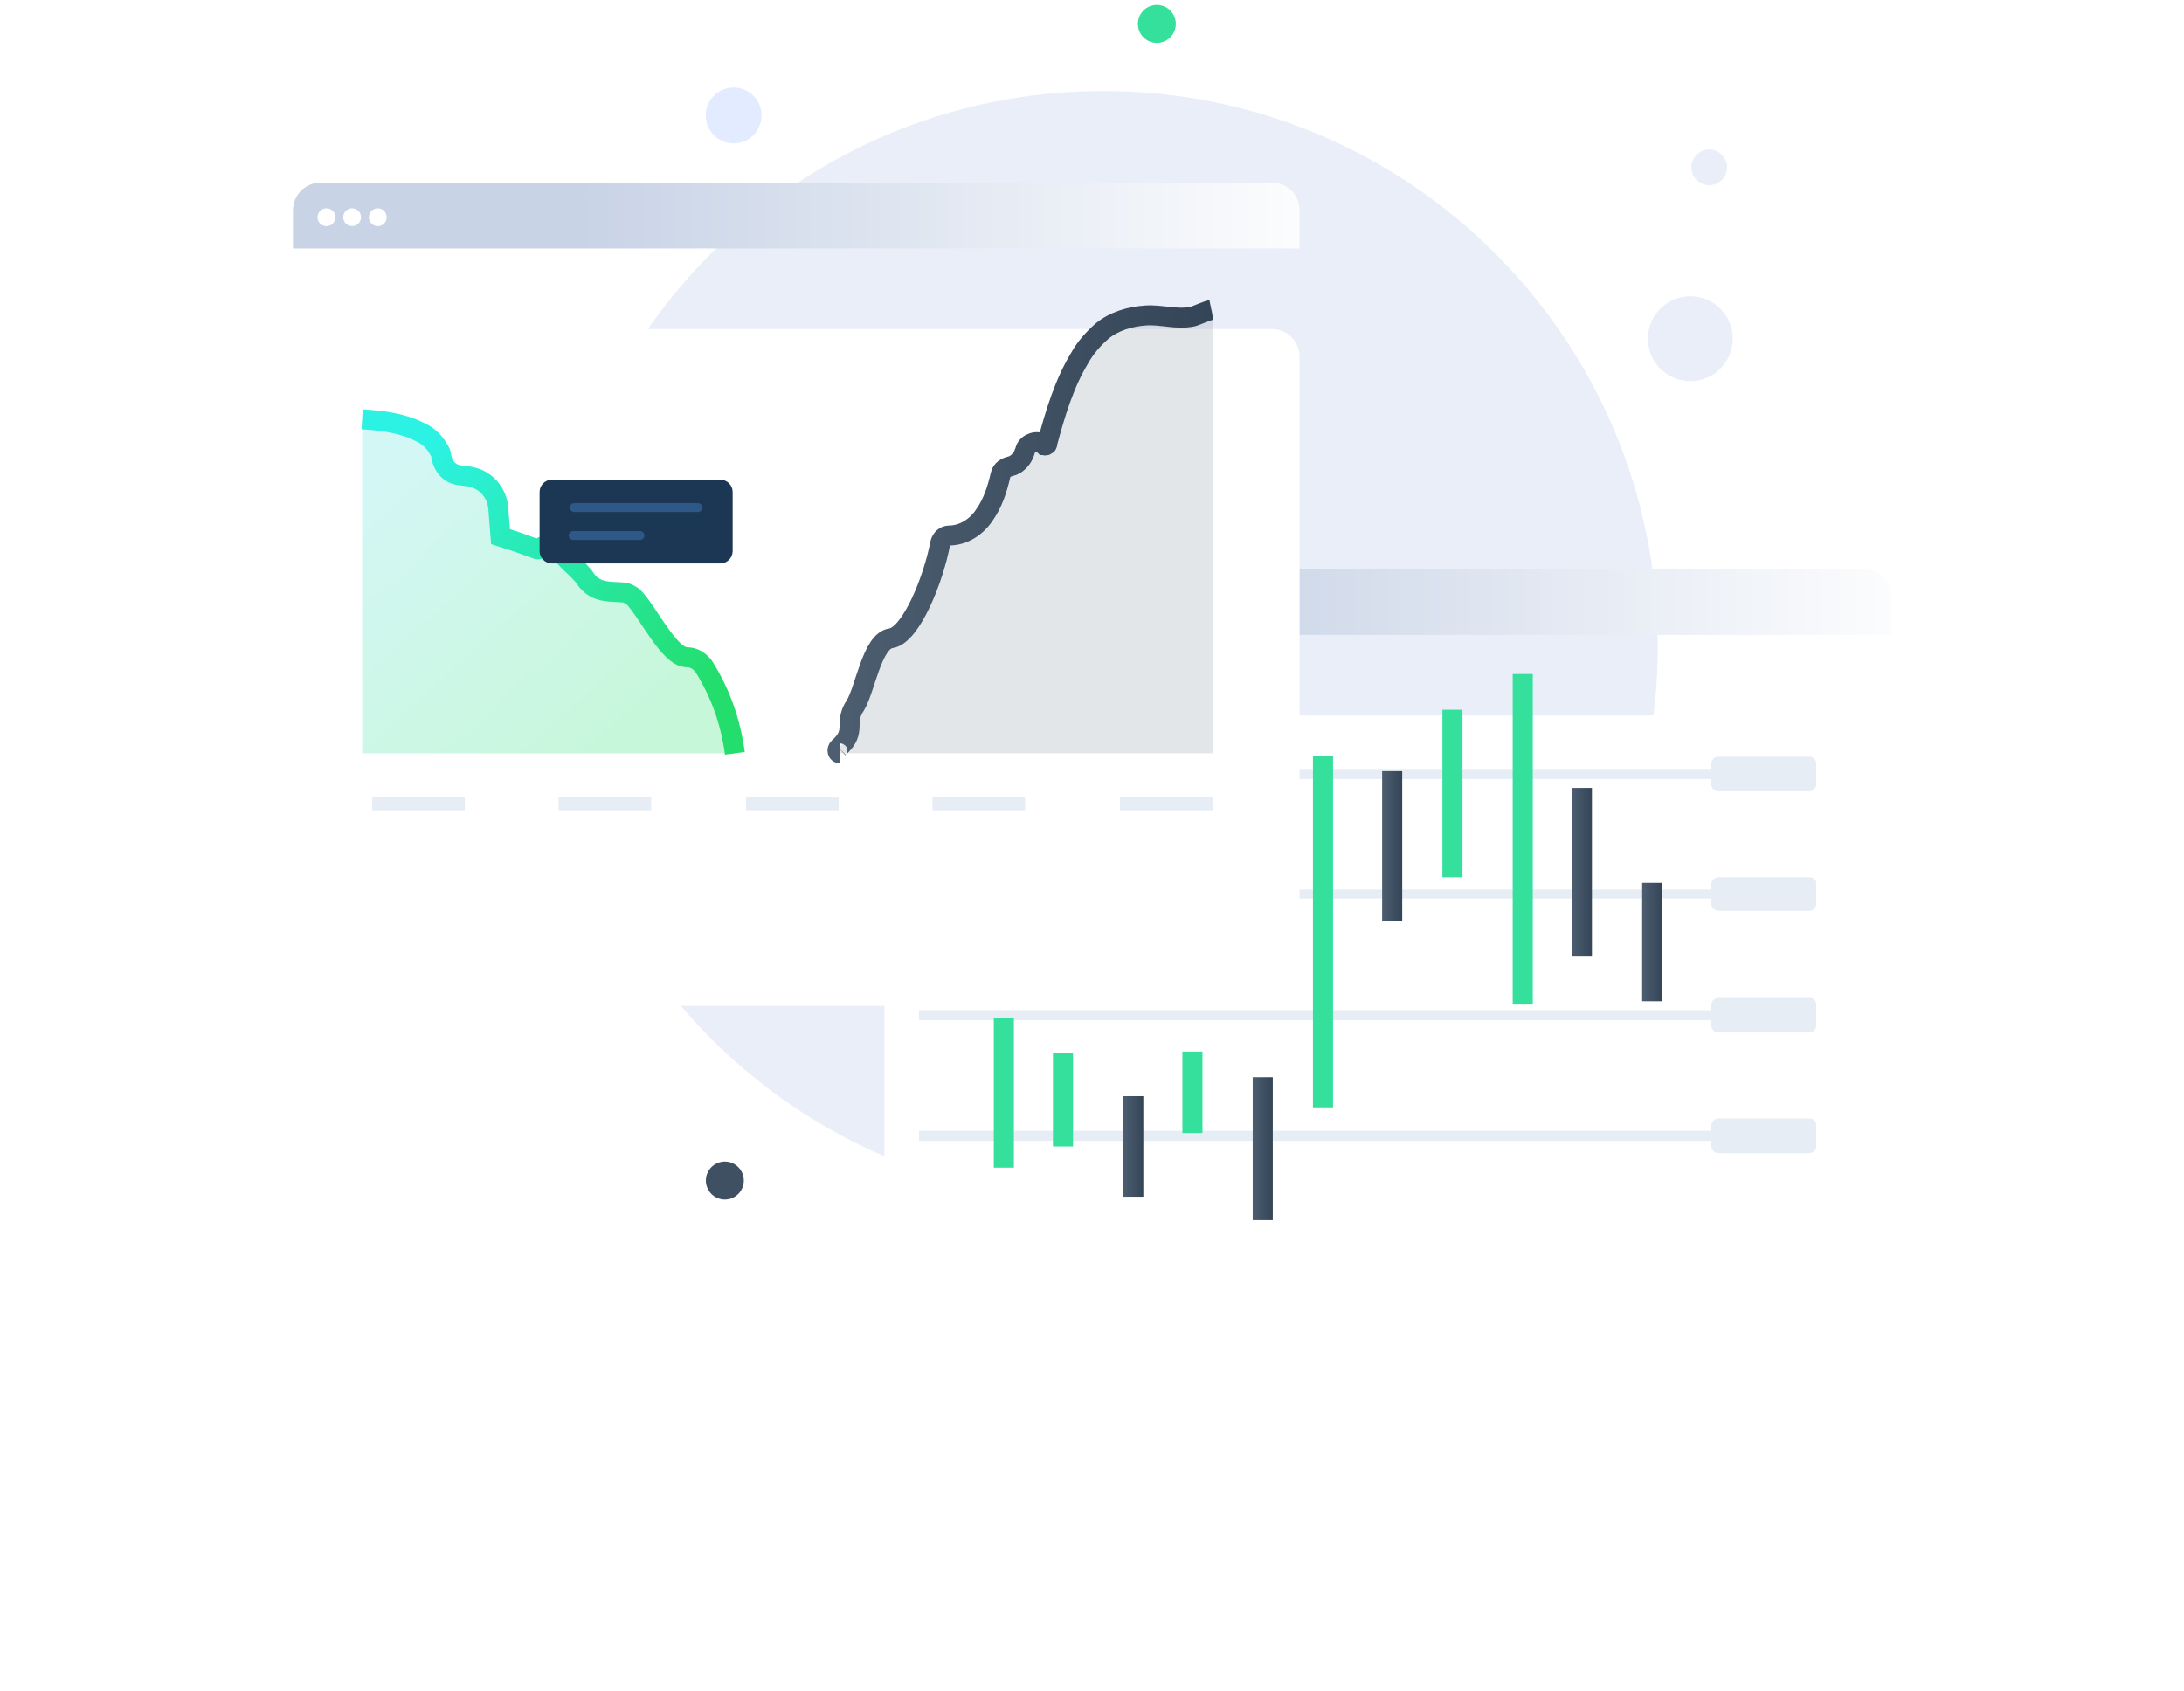 <svg width="164" height="127" viewBox="0 0 164 127" fill="none" xmlns="http://www.w3.org/2000/svg">
<path d="M82.838 90.212C105.839 90.212 124.486 71.547 124.486 48.523C124.486 25.499 105.839 6.834 82.838 6.834C59.836 6.834 41.19 25.499 41.19 48.523C41.19 71.547 59.836 90.212 82.838 90.212Z" fill="#EAEEF9"/>
<g filter="url(#filter0_d)">
<path d="M139.905 42.735C141.078 42.735 142 43.658 142 44.832V91.386C142 92.561 141.078 93.484 139.905 93.484H68.508C67.335 93.484 66.414 92.561 66.414 91.386V44.832C66.414 43.658 67.335 42.735 68.508 42.735H139.905Z" fill="white"/>
</g>
<path d="M142 44.832V47.684H66.414V44.832C66.414 43.658 67.335 42.735 68.508 42.735H139.905C141.078 42.735 142 43.658 142 44.832Z" fill="url(#paint0_linear)"/>
<path opacity="0.8" d="M68.927 45.923C69.298 45.923 69.598 45.622 69.598 45.252C69.598 44.881 69.298 44.581 68.927 44.581C68.557 44.581 68.257 44.881 68.257 45.252C68.257 45.622 68.557 45.923 68.927 45.923Z" fill="white"/>
<path opacity="0.5" d="M70.855 45.923C71.225 45.923 71.525 45.622 71.525 45.252C71.525 44.881 71.225 44.581 70.855 44.581C70.485 44.581 70.185 44.881 70.185 45.252C70.185 45.622 70.485 45.923 70.855 45.923Z" fill="white"/>
<path opacity="0.2" d="M72.782 45.923C73.153 45.923 73.453 45.622 73.453 45.252C73.453 44.881 73.153 44.581 72.782 44.581C72.412 44.581 72.112 44.881 72.112 45.252C72.112 45.622 72.412 45.923 72.782 45.923Z" fill="white"/>
<path d="M55.737 10.666C56.837 10.308 57.44 9.125 57.082 8.023C56.724 6.922 55.542 6.319 54.442 6.677C53.342 7.035 52.74 8.218 53.097 9.319C53.455 10.421 54.637 11.024 55.737 10.666Z" fill="#E2EBFF"/>
<path d="M87.311 3.153C88.059 2.909 88.468 2.105 88.225 1.356C87.982 0.607 87.178 0.197 86.43 0.441C85.682 0.684 85.272 1.488 85.516 2.237C85.759 2.986 86.562 3.396 87.311 3.153Z" fill="#35E09D"/>
<path d="M54.43 90.088C55.217 90.088 55.855 89.45 55.855 88.662C55.855 87.875 55.217 87.236 54.43 87.236C53.643 87.236 53.005 87.875 53.005 88.662C53.005 89.45 53.643 90.088 54.43 90.088Z" fill="#3E5061"/>
<path d="M129.078 27.79C130.376 26.602 130.467 24.586 129.281 23.286C128.094 21.987 126.08 21.896 124.782 23.084C123.484 24.271 123.393 26.287 124.579 27.587C125.766 28.886 127.78 28.977 129.078 27.79Z" fill="#EAEEF9"/>
<path d="M129.257 13.556C129.803 13.056 129.842 12.207 129.342 11.66C128.842 11.113 127.994 11.075 127.448 11.575C126.901 12.075 126.863 12.924 127.362 13.471C127.862 14.018 128.71 14.056 129.257 13.556Z" fill="#EAEEF9"/>
<path d="M135.883 84.005H129.011C128.76 84.005 128.508 84.257 128.508 84.508V84.928H69.011V85.683H128.508V86.102C128.508 86.354 128.76 86.605 129.011 86.605H135.883C136.134 86.605 136.385 86.354 136.385 86.102V84.508C136.385 84.173 136.134 84.005 135.883 84.005Z" fill="#E6EDF5"/>
<path d="M135.883 74.946H129.011C128.76 74.946 128.508 75.197 128.508 75.449V75.868H69.011V76.623H128.508V77.043C128.508 77.294 128.76 77.546 129.011 77.546H135.883C136.134 77.546 136.385 77.294 136.385 77.043V75.449C136.385 75.114 136.134 74.946 135.883 74.946Z" fill="#E6EDF5"/>
<path d="M135.883 65.886H129.011C128.76 65.886 128.508 66.138 128.508 66.389V66.809H69.011V67.48H128.508V67.899C128.508 68.151 128.76 68.403 129.011 68.403H135.883C136.134 68.403 136.385 68.151 136.385 67.899V66.306C136.385 66.054 136.134 65.886 135.883 65.886Z" fill="#E6EDF5"/>
<path d="M136.385 57.33C136.385 57.079 136.134 56.827 135.883 56.827H129.011C128.76 56.827 128.508 57.079 128.508 57.33V57.75H69.011V58.505H128.508V58.924C128.508 59.176 128.76 59.428 129.011 59.428H135.883C136.134 59.428 136.385 59.176 136.385 58.924V57.33Z" fill="#E6EDF5"/>
<path d="M76.134 76.455H74.626V87.695H76.134V76.455Z" fill="#35E09D"/>
<path d="M80.575 79.056H79.067V86.102H80.575V79.056Z" fill="#35E09D"/>
<path d="M84.846 89.376V82.827H85.355V89.376H84.846Z" fill="url(#paint1_linear)" stroke="url(#paint2_linear)"/>
<path d="M90.296 78.972H88.788V85.095H90.296V78.972Z" fill="#35E09D"/>
<path d="M94.567 91.138V81.401H95.075V91.138H94.567Z" fill="url(#paint3_linear)" stroke="url(#paint4_linear)"/>
<path d="M100.101 56.743H98.592V83.166H100.101V56.743Z" fill="#35E09D"/>
<path d="M104.287 68.658V58.418H104.796V68.658H104.287Z" fill="url(#paint5_linear)" stroke="url(#paint6_linear)"/>
<path d="M109.821 53.304H108.313V65.886H109.821V53.304Z" fill="#35E09D"/>
<path d="M115.101 50.62H113.592V75.449H115.101V50.62Z" fill="#35E09D"/>
<path d="M118.533 71.342V59.676H119.042V71.342H118.533Z" fill="url(#paint7_linear)" stroke="url(#paint8_linear)"/>
<path d="M123.813 74.698V66.806H124.321V74.698H123.813Z" fill="url(#paint9_linear)" stroke="url(#paint10_linear)"/>
<g filter="url(#filter1_d)">
<path d="M95.492 13.712C96.665 13.712 97.587 14.635 97.587 15.809V62.447C97.587 63.621 96.665 64.544 95.492 64.544H24.095C22.922 64.544 22 63.621 22 62.447V15.809C22 14.635 22.922 13.712 24.095 13.712H95.492Z" fill="white"/>
</g>
<path d="M34.905 59.847H27.95V60.852H34.905V59.847Z" fill="#E6EDF5"/>
<path d="M48.9 59.847H41.945V60.852H48.9V59.847Z" fill="#E6EDF5"/>
<path d="M62.978 59.847H56.023V60.852H62.978V59.847Z" fill="#E6EDF5"/>
<path d="M76.972 59.847H70.017V60.852H76.972V59.847Z" fill="#E6EDF5"/>
<path d="M91.05 59.847H84.095V60.852H91.05V59.847Z" fill="#E6EDF5"/>
<path d="M97.587 15.809V18.661H22V15.809C22 14.635 22.922 13.712 24.095 13.712H95.492C96.665 13.712 97.587 14.635 97.587 15.809Z" fill="url(#paint11_linear)"/>
<path d="M24.514 16.984C24.884 16.984 25.184 16.683 25.184 16.313C25.184 15.942 24.884 15.642 24.514 15.642C24.143 15.642 23.843 15.942 23.843 16.313C23.843 16.683 24.143 16.984 24.514 16.984Z" fill="white"/>
<path d="M26.441 16.984C26.812 16.984 27.112 16.683 27.112 16.313C27.112 15.942 26.812 15.642 26.441 15.642C26.071 15.642 25.771 15.942 25.771 16.313C25.771 16.683 26.071 16.984 26.441 16.984Z" fill="white"/>
<path d="M28.369 16.984C28.739 16.984 29.039 16.683 29.039 16.313C29.039 15.942 28.739 15.642 28.369 15.642C27.998 15.642 27.698 15.942 27.698 16.313C27.698 16.683 27.998 16.984 28.369 16.984Z" fill="white"/>
<path opacity="0.25" d="M55.1 56.576H27.195V31.495C28.62 31.579 30.128 31.747 31.469 32.418C32.055 32.669 32.558 33.089 32.893 33.676C33.061 33.928 33.145 34.095 33.145 34.347C33.312 35.102 33.815 35.605 34.486 35.689L35.156 35.773C36.413 35.941 37.335 36.947 37.419 38.206L37.586 40.303C38.927 40.722 39.094 40.806 40.268 41.225C40.435 41.309 40.519 41.225 40.603 41.142C40.687 41.058 40.854 40.974 40.938 40.974C41.106 40.974 41.19 40.974 41.357 40.89C41.525 40.806 41.776 40.806 41.86 41.058C42.363 42.064 43.452 42.651 44.039 43.574C44.793 44.581 45.966 44.413 46.804 44.497C47.055 44.497 47.307 44.664 47.558 44.832C48.648 45.923 50.24 49.362 51.581 49.362C52.083 49.362 52.502 49.614 52.837 50.033C54.011 52.046 54.765 54.143 55.1 56.576Z" fill="url(#paint12_linear)"/>
<path d="M27.195 31.495C28.62 31.579 30.128 31.747 31.469 32.418C32.055 32.669 32.558 33.089 32.893 33.676C33.061 33.928 33.145 34.095 33.145 34.347C33.312 35.102 33.815 35.605 34.486 35.689L35.156 35.773C36.413 35.941 37.335 36.947 37.419 38.206L37.586 40.303C38.927 40.722 39.094 40.806 40.268 41.225C40.435 41.309 40.519 41.225 40.603 41.142C40.687 41.058 40.854 40.974 40.938 40.974C41.106 40.974 41.19 40.974 41.357 40.89C41.525 40.806 41.776 40.806 41.86 41.058C42.363 42.064 43.452 42.651 44.039 43.574C44.793 44.581 45.966 44.413 46.804 44.497C47.055 44.497 47.307 44.664 47.558 44.832C48.648 45.923 50.24 49.362 51.581 49.362C52.083 49.362 52.502 49.614 52.837 50.033C54.094 52.046 54.849 54.143 55.184 56.576" stroke="url(#paint13_linear)" stroke-width="1.5" stroke-miterlimit="10"/>
<path opacity="0.25" d="M91.05 23.274V56.575H63.061C62.894 56.575 62.81 56.324 62.978 56.156C64.402 54.898 63.313 54.31 64.235 52.968C64.989 51.71 65.492 48.103 66.916 47.935C68.424 47.684 70.1 43.49 70.603 40.806C70.687 40.47 70.939 40.218 71.274 40.218C72.363 40.218 73.369 39.547 73.955 38.625C74.542 37.786 74.877 36.779 75.128 35.689C75.212 35.269 75.547 35.102 75.883 35.018C76.302 34.934 76.721 34.514 76.888 34.095C76.888 34.011 76.972 33.927 76.972 33.843C77.056 33.508 77.307 33.34 77.559 33.256C77.81 33.172 78.145 33.172 78.397 33.424C78.48 33.424 78.48 33.508 78.564 33.424C78.648 33.424 78.648 33.34 78.648 33.256C79.234 31.075 79.905 28.811 81.078 26.881C81.497 26.126 82.084 25.455 82.754 24.868C83.676 24.113 84.849 23.778 86.022 23.694C87.195 23.61 88.369 24.029 89.542 23.778C89.961 23.61 90.547 23.274 91.05 23.274Z" fill="#939EA9"/>
<path d="M63.061 56.575C62.894 56.575 62.81 56.324 62.978 56.156C64.402 54.898 63.313 54.31 64.235 52.968C64.989 51.71 65.492 48.103 66.916 47.935C68.424 47.684 70.1 43.49 70.603 40.806C70.687 40.47 70.939 40.218 71.274 40.218C72.363 40.218 73.369 39.547 73.955 38.625C74.542 37.786 74.877 36.779 75.128 35.689C75.212 35.269 75.547 35.102 75.883 35.018C76.302 34.934 76.721 34.514 76.888 34.095C76.888 34.011 76.972 33.927 76.972 33.843C77.056 33.508 77.307 33.34 77.559 33.256C77.81 33.172 78.145 33.172 78.397 33.424C78.48 33.424 78.48 33.508 78.564 33.424C78.648 33.424 78.648 33.34 78.648 33.256C79.234 31.075 79.905 28.811 81.078 26.881C81.497 26.126 82.084 25.455 82.754 24.868C83.676 24.113 84.849 23.778 86.022 23.694C87.195 23.61 88.369 24.029 89.542 23.778C89.877 23.694 90.547 23.358 90.966 23.274" stroke="url(#paint14_linear)" stroke-width="1.5" stroke-miterlimit="10"/>
<path d="M54.095 42.316H41.441C40.938 42.316 40.519 41.897 40.519 41.393V36.948C40.519 36.444 40.938 36.025 41.441 36.025H54.095C54.597 36.025 55.017 36.444 55.017 36.948V41.393C55.017 41.897 54.597 42.316 54.095 42.316Z" fill="#1C3754"/>
<path d="M52.419 37.786H43.118C42.95 37.786 42.782 37.954 42.782 38.121C42.782 38.289 42.95 38.456 43.118 38.456H52.419C52.587 38.456 52.755 38.289 52.755 38.121C52.755 37.954 52.587 37.786 52.419 37.786Z" fill="#2D5887"/>
<path d="M48.061 39.883H43.033C42.866 39.883 42.698 40.051 42.698 40.218C42.698 40.386 42.866 40.554 43.033 40.554H48.061C48.229 40.554 48.397 40.386 48.397 40.218C48.397 40.051 48.229 39.883 48.061 39.883Z" fill="#2D5887"/>
<defs>
<filter id="filter0_d" x="44.414" y="31.735" width="119.586" height="94.748" filterUnits="userSpaceOnUse" color-interpolation-filters="sRGB">
<feFlood flood-opacity="0" result="BackgroundImageFix"/>
<feColorMatrix in="SourceAlpha" type="matrix" values="0 0 0 0 0 0 0 0 0 0 0 0 0 0 0 0 0 0 127 0"/>
<feOffset dy="11"/>
<feGaussianBlur stdDeviation="11"/>
<feColorMatrix type="matrix" values="0 0 0 0 0.398 0 0 0 0 0.477 0 0 0 0 0.575 0 0 0 0.18 0"/>
<feBlend mode="normal" in2="BackgroundImageFix" result="effect1_dropShadow"/>
<feBlend mode="normal" in="SourceGraphic" in2="effect1_dropShadow" result="shape"/>
</filter>
<filter id="filter1_d" x="0" y="2.712" width="119.586" height="94.832" filterUnits="userSpaceOnUse" color-interpolation-filters="sRGB">
<feFlood flood-opacity="0" result="BackgroundImageFix"/>
<feColorMatrix in="SourceAlpha" type="matrix" values="0 0 0 0 0 0 0 0 0 0 0 0 0 0 0 0 0 0 127 0"/>
<feOffset dy="11"/>
<feGaussianBlur stdDeviation="11"/>
<feColorMatrix type="matrix" values="0 0 0 0 0.398 0 0 0 0 0.477 0 0 0 0 0.575 0 0 0 0.18 0"/>
<feBlend mode="normal" in2="BackgroundImageFix" result="effect1_dropShadow"/>
<feBlend mode="normal" in="SourceGraphic" in2="effect1_dropShadow" result="shape"/>
</filter>
<linearGradient id="paint0_linear" x1="87.591" y1="45.207" x2="145.28" y2="45.207" gradientUnits="userSpaceOnUse">
<stop offset="0.008" stop-color="#C8D3E6"/>
<stop offset="1" stop-color="white"/>
</linearGradient>
<linearGradient id="paint1_linear" x1="85.128" y1="59.49" x2="85.128" y2="90.036" gradientUnits="userSpaceOnUse">
<stop stop-color="#FF66A9"/>
<stop offset="1" stop-color="#F53689"/>
</linearGradient>
<linearGradient id="paint2_linear" x1="84.322" y1="86.096" x2="85.859" y2="86.096" gradientUnits="userSpaceOnUse">
<stop stop-color="#4C5E70"/>
<stop offset="1" stop-color="#334557"/>
</linearGradient>
<linearGradient id="paint3_linear" x1="94.856" y1="59.49" x2="94.856" y2="90.037" gradientUnits="userSpaceOnUse">
<stop stop-color="#FF66A9"/>
<stop offset="1" stop-color="#F53689"/>
</linearGradient>
<linearGradient id="paint4_linear" x1="94.042" y1="86.261" x2="95.579" y2="86.261" gradientUnits="userSpaceOnUse">
<stop stop-color="#4C5E70"/>
<stop offset="1" stop-color="#334557"/>
</linearGradient>
<linearGradient id="paint5_linear" x1="104.585" y1="59.49" x2="104.585" y2="90.037" gradientUnits="userSpaceOnUse">
<stop stop-color="#FF66A9"/>
<stop offset="1" stop-color="#F53689"/>
</linearGradient>
<linearGradient id="paint6_linear" x1="103.762" y1="63.529" x2="105.3" y2="63.529" gradientUnits="userSpaceOnUse">
<stop stop-color="#4C5E70"/>
<stop offset="1" stop-color="#334557"/>
</linearGradient>
<linearGradient id="paint7_linear" x1="118.773" y1="59.489" x2="118.773" y2="90.036" gradientUnits="userSpaceOnUse">
<stop stop-color="#FF66A9"/>
<stop offset="1" stop-color="#F53689"/>
</linearGradient>
<linearGradient id="paint8_linear" x1="118.008" y1="65.498" x2="119.546" y2="65.498" gradientUnits="userSpaceOnUse">
<stop stop-color="#4C5E70"/>
<stop offset="1" stop-color="#334557"/>
</linearGradient>
<linearGradient id="paint9_linear" x1="124.043" y1="59.49" x2="124.043" y2="90.037" gradientUnits="userSpaceOnUse">
<stop stop-color="#FF66A9"/>
<stop offset="1" stop-color="#F53689"/>
</linearGradient>
<linearGradient id="paint10_linear" x1="123.288" y1="70.744" x2="124.826" y2="70.744" gradientUnits="userSpaceOnUse">
<stop stop-color="#4C5E70"/>
<stop offset="1" stop-color="#334557"/>
</linearGradient>
<linearGradient id="paint11_linear" x1="43.202" y1="16.218" x2="100.891" y2="16.218" gradientUnits="userSpaceOnUse">
<stop offset="0.008" stop-color="#C8D3E6"/>
<stop offset="1" stop-color="white"/>
</linearGradient>
<linearGradient id="paint12_linear" x1="30.848" y1="34.796" x2="49.023" y2="55.072" gradientUnits="userSpaceOnUse">
<stop stop-color="#51DFD4"/>
<stop offset="1" stop-color="#1BE068"/>
</linearGradient>
<linearGradient id="paint13_linear" x1="30.859" y1="34.796" x2="49.028" y2="55.126" gradientUnits="userSpaceOnUse">
<stop stop-color="#2CF2E3"/>
<stop offset="1" stop-color="#23DE6C"/>
</linearGradient>
<linearGradient id="paint14_linear" x1="62.421" y1="39.897" x2="91.047" y2="39.897" gradientUnits="userSpaceOnUse">
<stop stop-color="#4C5E70"/>
<stop offset="1" stop-color="#334557"/>
</linearGradient>
</defs>
</svg>
